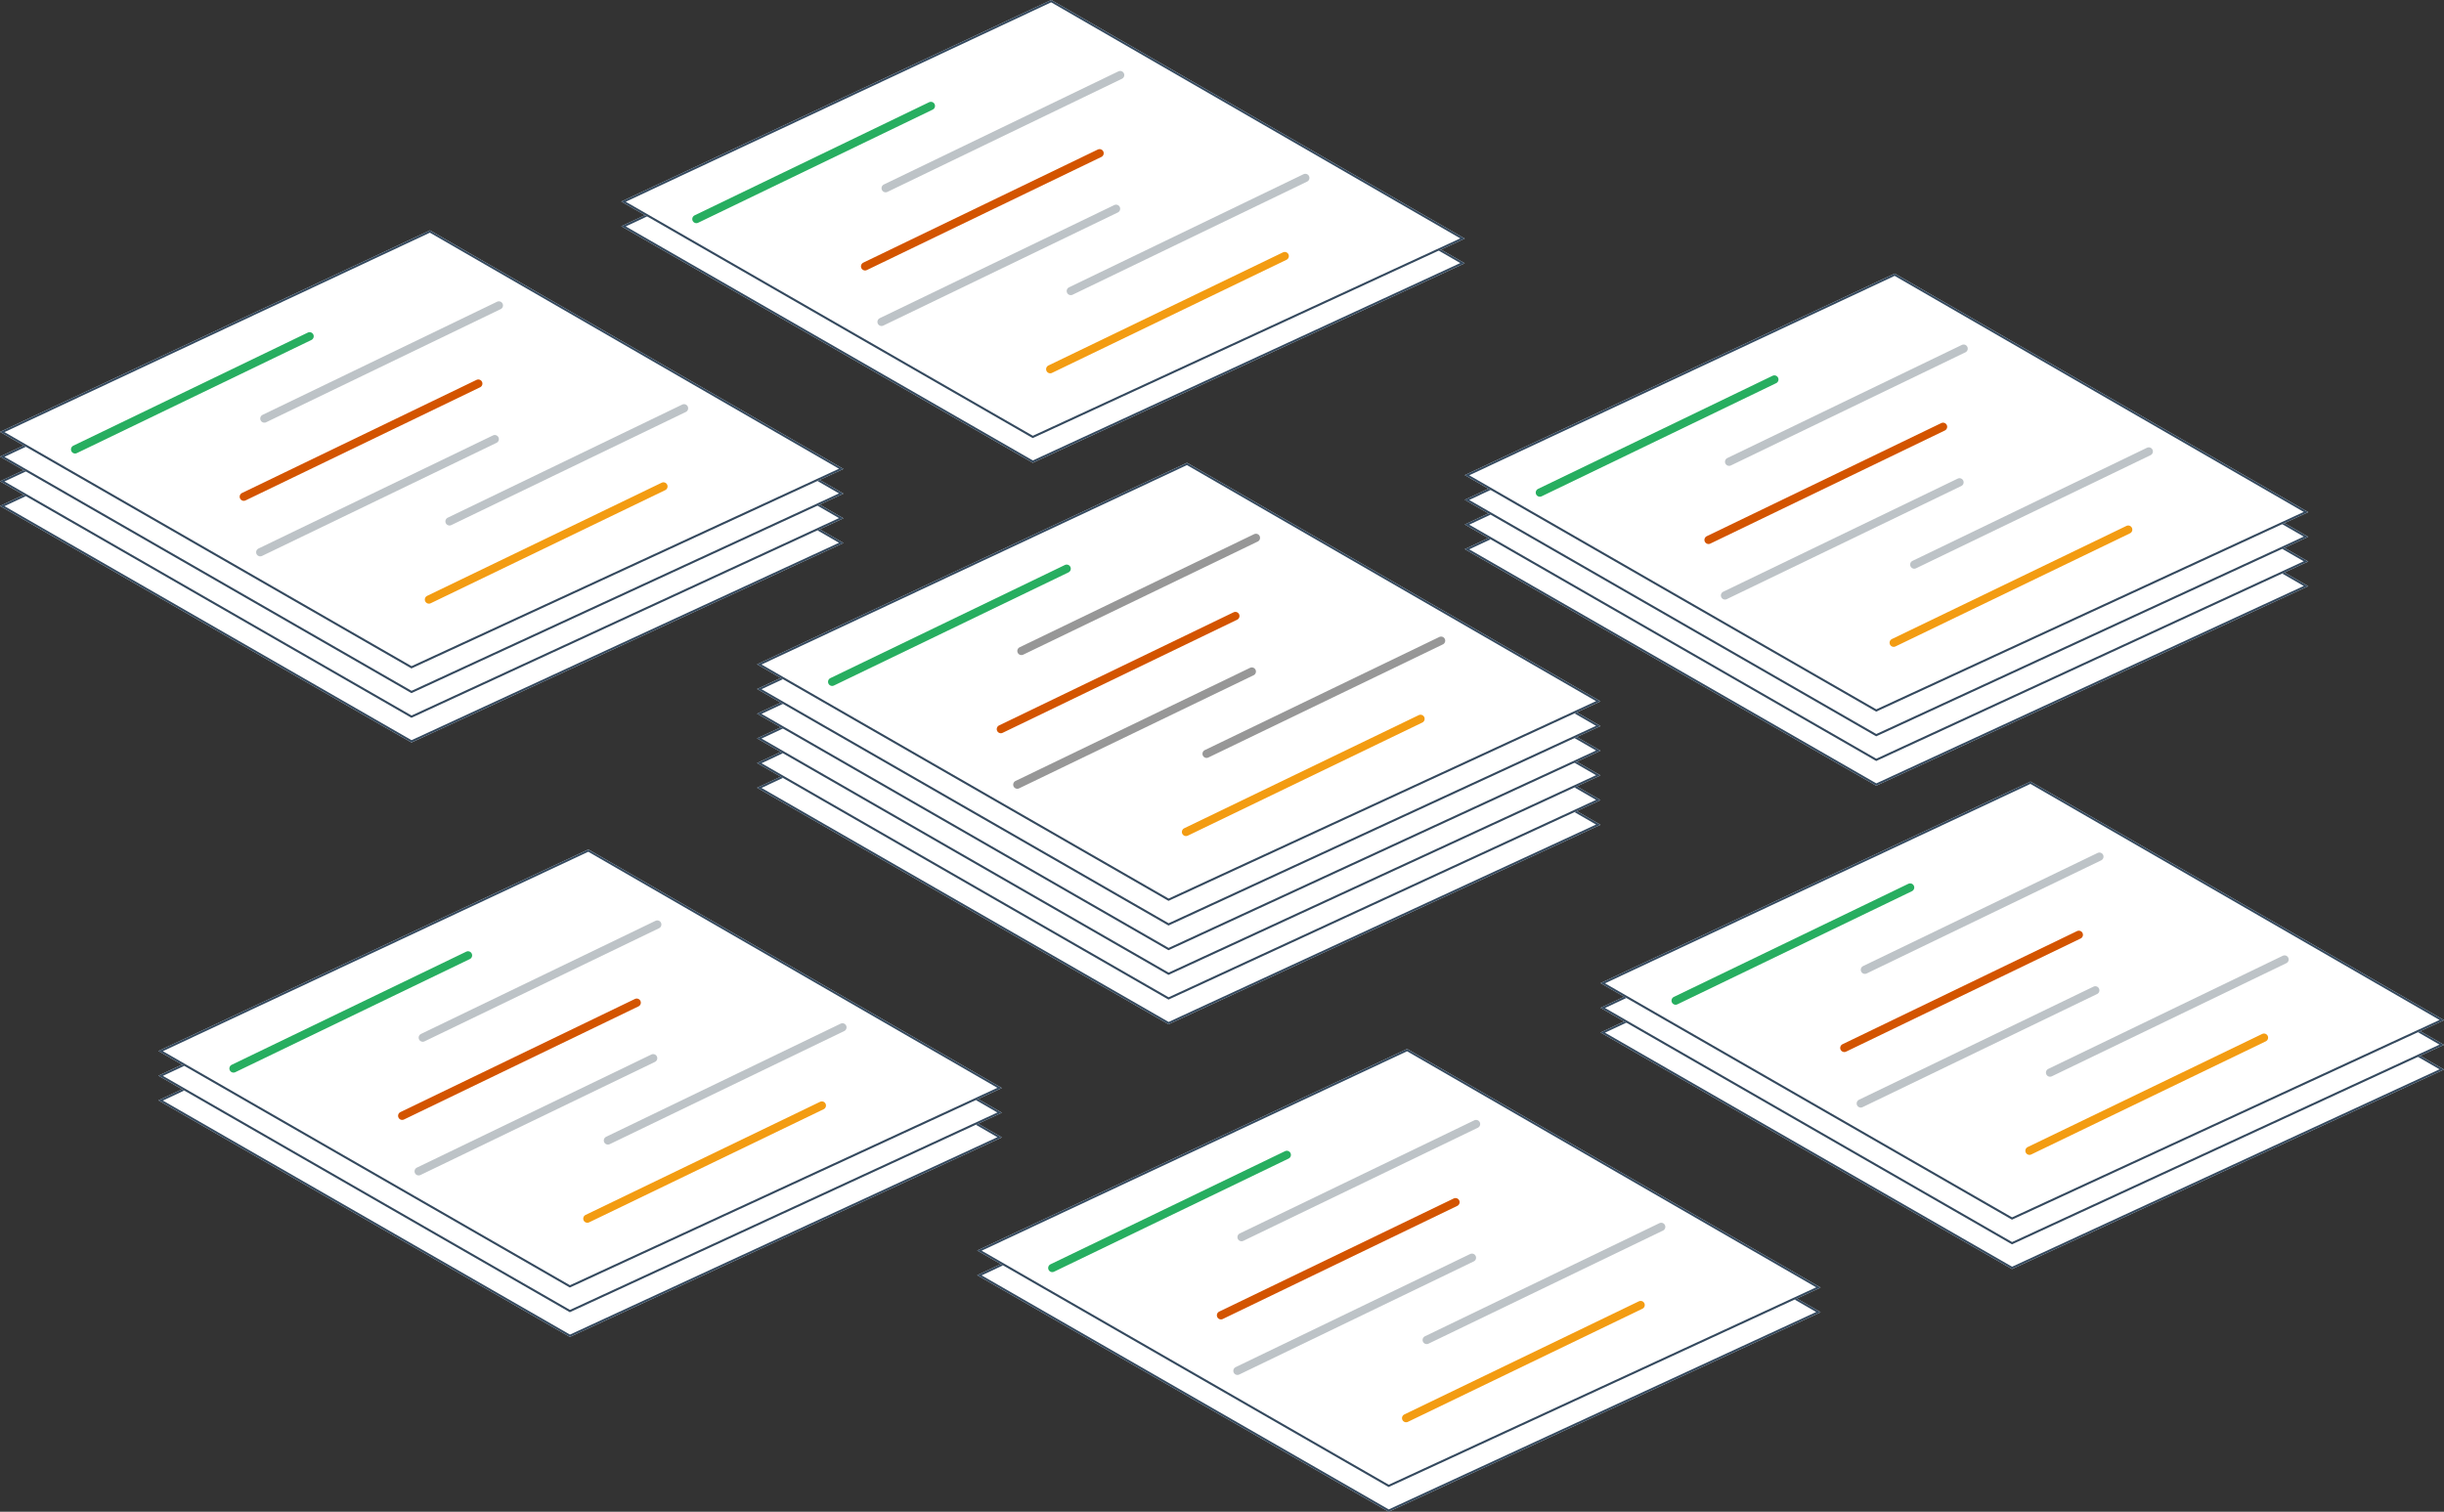 <?xml version="1.0" encoding="UTF-8"?>
<svg width="1188px" height="735px" viewBox="0 0 1188 735" version="1.1" xmlns="http://www.w3.org/2000/svg" xmlns:xlink="http://www.w3.org/1999/xlink">
    <rect x="0" y="0" width="1188" height="735" fill="#333333" stroke="none"/>
    <!-- Generator: Sketch 47 (45396) - http://www.bohemiancoding.com/sketch -->
    <title>Group 5</title>
    <desc>Created with Sketch.</desc>
    <defs>
        <polygon id="path-1" points="0 134 209 36 410 152 200 249"></polygon>
        <polygon id="path-2" points="0 122 209 24 410 140 200 237"></polygon>
        <polygon id="path-3" points="0 110 209 12 410 128 200 225"></polygon>
        <polygon id="path-4" points="0 98 209 2.84217094e-14 410 116 200 213"></polygon>
        <polygon id="path-5" points="0 122 209 24 410 140 200 237"></polygon>
        <polygon id="path-6" points="0 110 209 12 410 128 200 225"></polygon>
        <polygon id="path-7" points="0 98 209 0 410 116 200 213"></polygon>
        <polygon id="path-8" points="0 122 209 24 410 140 200 237"></polygon>
        <polygon id="path-9" points="0 110 209 12 410 128 200 225"></polygon>
        <polygon id="path-10" points="0 98 209 0 410 116 200 213"></polygon>
        <polygon id="path-11" points="0 110 209 12 410 128 200 225"></polygon>
        <polygon id="path-12" points="0 98 209 0 410 116 200 213"></polygon>
        <polygon id="path-13" points="0 110 209 12 410 128 200 225"></polygon>
        <polygon id="path-14" points="0 98 209 0 410 116 200 213"></polygon>
        <polygon id="path-15" points="0 122 209 24 410 140 200 237"></polygon>
        <polygon id="path-16" points="0 110 209 12 410 128 200 225"></polygon>
        <polygon id="path-17" points="0 98 209 0 410 116 200 213"></polygon>
        <polygon id="path-18" points="0 134 209 36 410 152 200 249"></polygon>
        <polygon id="path-19" points="0 122 209 24 410 140 200 237"></polygon>
        <polygon id="path-20" points="0 110 209 12 410 128 200 225"></polygon>
        <polygon id="path-21" points="0 98 209 2.84217094e-14 410 116 200 213"></polygon>
        <polygon id="path-22" points="0 122 209 24 410 140 200 237"></polygon>
        <polygon id="path-23" points="0 110 209 12 410 128 200 225"></polygon>
        <polygon id="path-24" points="0 98 209 0 410 116 200 213"></polygon>
    </defs>
    <g id="New-Landing-Page" stroke="none" stroke-width="1" fill="none" fill-rule="evenodd">
        <g id="Bootstrap" transform="translate(-12, -265)">
            <g id="Group-5" transform="translate(12, 265)">
                <g id="Group-6-Copy" transform="translate(0, 112)">
                    <g id="Group-Copy-5">
                        <g id="Rectangle-2-Copy-3">
                            <use fill="#FFFFFF" fill-rule="evenodd" xlink:href="#path-1"></use>
                            <path stroke="#34495E" stroke-width="1" d="M1.082,134.045 L200.025,248.438 L408.914,151.951 L208.976,36.563 L1.082,134.045 Z"></path>
                        </g>
                        <g id="Rectangle-2-Copy-2">
                            <use fill="#FFFFFF" fill-rule="evenodd" xlink:href="#path-2"></use>
                            <path stroke="#34495E" stroke-width="1" d="M1.082,122.045 L200.025,236.438 L408.914,139.951 L208.976,24.563 L1.082,122.045 Z"></path>
                        </g>
                        <g id="Rectangle-2-Copy">
                            <use fill="#FFFFFF" fill-rule="evenodd" xlink:href="#path-3"></use>
                            <path stroke="#34495E" stroke-width="1" d="M1.082,110.045 L200.025,224.438 L408.914,127.951 L208.976,12.563 L1.082,110.045 Z"></path>
                        </g>
                        <g id="Rectangle-2">
                            <use fill="#FFFFFF" fill-rule="evenodd" xlink:href="#path-4"></use>
                            <path stroke="#34495E" stroke-width="1" d="M1.082,98.045 L200.025,212.438 L408.914,115.951 L208.976,0.563 L1.082,98.045 Z"></path>
                        </g>
                    </g>
                    <g id="Group-2-Copy-3" transform="translate(36, 36)" stroke-width="4" stroke-linecap="round">
                        <path d="M0.5,70.5 L114.5,15.5" id="Line" stroke="#27AE60"></path>
                        <path d="M92.5,55.5 L206.5,0.5" id="Line" stroke="#BDC3C7"></path>
                        <path d="M82.5,93.5 L196.5,38.5" id="Line-Copy" stroke="#D35400"></path>
                        <path d="M204.5,65.5 L90.5,120.5" id="Line-Copy-4" stroke="#BDC3C7"></path>
                        <path d="M296.5,50.5 L182.5,105.5" id="Line-Copy-3" stroke="#BDC3C7"></path>
                        <path d="M286.5,88.5 L172.5,143.5" id="Line-Copy-2" stroke="#F39C12"></path>
                    </g>
                </g>
                <g id="Group-4" transform="translate(368, 225)">
                    <g id="Group-Copy-4" transform="translate(0, 36)">
                        <g id="Rectangle-2-Copy-2">
                            <use fill="#FFFFFF" fill-rule="evenodd" xlink:href="#path-5"></use>
                            <path stroke="#34495E" stroke-width="1" d="M1.082,122.045 L200.025,236.438 L408.914,139.951 L208.976,24.563 L1.082,122.045 Z"></path>
                        </g>
                        <g id="Rectangle-2-Copy">
                            <use fill="#FFFFFF" fill-rule="evenodd" xlink:href="#path-6"></use>
                            <path stroke="#34495E" stroke-width="1" d="M1.082,110.045 L200.025,224.438 L408.914,127.951 L208.976,12.563 L1.082,110.045 Z"></path>
                        </g>
                        <g id="Rectangle-2">
                            <use fill="#FFFFFF" fill-rule="evenodd" xlink:href="#path-7"></use>
                            <path stroke="#34495E" stroke-width="1" d="M1.082,98.045 L200.025,212.438 L408.914,115.951 L208.976,0.563 L1.082,98.045 Z"></path>
                        </g>
                    </g>
                    <g id="Group-9">
                        <g id="Group">
                            <g id="Rectangle-2-Copy-2">
                                <use fill="#FFFFFF" fill-rule="evenodd" xlink:href="#path-8"></use>
                                <path stroke="#34495E" stroke-width="1" d="M1.082,122.045 L200.025,236.438 L408.914,139.951 L208.976,24.563 L1.082,122.045 Z"></path>
                            </g>
                            <g id="Rectangle-2-Copy">
                                <use fill="#FFFFFF" fill-rule="evenodd" xlink:href="#path-9"></use>
                                <path stroke="#34495E" stroke-width="1" d="M1.082,110.045 L200.025,224.438 L408.914,127.951 L208.976,12.563 L1.082,110.045 Z"></path>
                            </g>
                            <g id="Rectangle-2">
                                <use fill="#FFFFFF" fill-rule="evenodd" xlink:href="#path-10"></use>
                                <path stroke="#34495E" stroke-width="1" d="M1.082,98.045 L200.025,212.438 L408.914,115.951 L208.976,0.563 L1.082,98.045 Z"></path>
                            </g>
                        </g>
                        <g id="Group-2" transform="translate(36, 36)" stroke-width="4" stroke-linecap="round">
                            <path d="M0.5,70.5 L114.5,15.5" id="Line" stroke="#27AE60"></path>
                            <path d="M92.5,55.5 L206.5,0.5" id="Line" stroke="#979797"></path>
                            <path d="M82.5,93.5 L196.5,38.5" id="Line-Copy" stroke="#D35400"></path>
                            <path d="M204.5,65.5 L90.5,120.5" id="Line-Copy-4" stroke="#979797"></path>
                            <path d="M296.5,50.5 L182.5,105.5" id="Line-Copy-3" stroke="#979797"></path>
                            <path d="M286.5,88.5 L172.5,143.5" id="Line-Copy-2" stroke="#F39C12"></path>
                        </g>
                    </g>
                </g>
                <g id="Group-7" transform="translate(475, 510)">
                    <g id="Group-Copy-2">
                        <g id="Rectangle-2-Copy">
                            <use fill="#FFFFFF" fill-rule="evenodd" xlink:href="#path-11"></use>
                            <path stroke="#34495E" stroke-width="1" d="M1.082,110.045 L200.025,224.438 L408.914,127.951 L208.976,12.563 L1.082,110.045 Z"></path>
                        </g>
                        <g id="Rectangle-2">
                            <use fill="#FFFFFF" fill-rule="evenodd" xlink:href="#path-12"></use>
                            <path stroke="#34495E" stroke-width="1" d="M1.082,98.045 L200.025,212.438 L408.914,115.951 L208.976,0.563 L1.082,98.045 Z"></path>
                        </g>
                    </g>
                    <g id="Group-2-Copy" transform="translate(36, 36)" stroke-width="4" stroke-linecap="round">
                        <path d="M0.5,70.5 L114.5,15.5" id="Line" stroke="#27AE60"></path>
                        <path d="M92.5,55.5 L206.5,0.5" id="Line" stroke="#BDC3C7"></path>
                        <path d="M82.5,93.5 L196.5,38.5" id="Line-Copy" stroke="#D35400"></path>
                        <path d="M204.5,65.5 L90.5,120.5" id="Line-Copy-4" stroke="#BDC3C7"></path>
                        <path d="M296.5,50.5 L182.5,105.5" id="Line-Copy-3" stroke="#BDC3C7"></path>
                        <path d="M286.5,88.5 L172.5,143.5" id="Line-Copy-2" stroke="#F39C12"></path>
                    </g>
                </g>
                <g id="Group-7-Copy" transform="translate(302, 0)">
                    <g id="Group-Copy-2">
                        <g id="Rectangle-2-Copy">
                            <use fill="#FFFFFF" fill-rule="evenodd" xlink:href="#path-13"></use>
                            <path stroke="#34495E" stroke-width="1" d="M1.082,110.045 L200.025,224.438 L408.914,127.951 L208.976,12.563 L1.082,110.045 Z"></path>
                        </g>
                        <g id="Rectangle-2">
                            <use fill="#FFFFFF" fill-rule="evenodd" xlink:href="#path-14"></use>
                            <path stroke="#34495E" stroke-width="1" d="M1.082,98.045 L200.025,212.438 L408.914,115.951 L208.976,0.563 L1.082,98.045 Z"></path>
                        </g>
                    </g>
                    <g id="Group-2-Copy" transform="translate(36, 36)" stroke-width="4" stroke-linecap="round">
                        <path d="M0.5,70.5 L114.5,15.5" id="Line" stroke="#27AE60"></path>
                        <path d="M92.5,55.5 L206.5,0.5" id="Line" stroke="#BDC3C7"></path>
                        <path d="M82.5,93.5 L196.5,38.5" id="Line-Copy" stroke="#D35400"></path>
                        <path d="M204.5,65.5 L90.5,120.5" id="Line-Copy-4" stroke="#BDC3C7"></path>
                        <path d="M296.5,50.5 L182.5,105.5" id="Line-Copy-3" stroke="#BDC3C7"></path>
                        <path d="M286.5,88.5 L172.5,143.5" id="Line-Copy-2" stroke="#F39C12"></path>
                    </g>
                </g>
                <g id="Group-8" transform="translate(77, 413)">
                    <g id="Group-Copy">
                        <g id="Rectangle-2-Copy-2">
                            <use fill="#FFFFFF" fill-rule="evenodd" xlink:href="#path-15"></use>
                            <path stroke="#34495E" stroke-width="1" d="M1.082,122.045 L200.025,236.438 L408.914,139.951 L208.976,24.563 L1.082,122.045 Z"></path>
                        </g>
                        <g id="Rectangle-2-Copy">
                            <use fill="#FFFFFF" fill-rule="evenodd" xlink:href="#path-16"></use>
                            <path stroke="#34495E" stroke-width="1" d="M1.082,110.045 L200.025,224.438 L408.914,127.951 L208.976,12.563 L1.082,110.045 Z"></path>
                        </g>
                        <g id="Rectangle-2">
                            <use fill="#FFFFFF" fill-rule="evenodd" xlink:href="#path-17"></use>
                            <path stroke="#34495E" stroke-width="1" d="M1.082,98.045 L200.025,212.438 L408.914,115.951 L208.976,0.563 L1.082,98.045 Z"></path>
                        </g>
                    </g>
                    <g id="Group-2-Copy-2" transform="translate(36, 36)" stroke-width="4" stroke-linecap="round">
                        <path d="M0.5,70.5 L114.5,15.5" id="Line" stroke="#27AE60"></path>
                        <path d="M92.5,55.5 L206.5,0.5" id="Line" stroke="#BDC3C7"></path>
                        <path d="M82.5,93.5 L196.5,38.5" id="Line-Copy" stroke="#D35400"></path>
                        <path d="M204.5,65.5 L90.5,120.5" id="Line-Copy-4" stroke="#BDC3C7"></path>
                        <path d="M296.5,50.5 L182.5,105.5" id="Line-Copy-3" stroke="#BDC3C7"></path>
                        <path d="M286.5,88.5 L172.5,143.5" id="Line-Copy-2" stroke="#F39C12"></path>
                    </g>
                </g>
                <g id="Group-6" transform="translate(712, 133)">
                    <g id="Group-Copy-5">
                        <g id="Rectangle-2-Copy-3">
                            <use fill="#FFFFFF" fill-rule="evenodd" xlink:href="#path-18"></use>
                            <path stroke="#34495E" stroke-width="1" d="M1.082,134.045 L200.025,248.438 L408.914,151.951 L208.976,36.563 L1.082,134.045 Z"></path>
                        </g>
                        <g id="Rectangle-2-Copy-2">
                            <use fill="#FFFFFF" fill-rule="evenodd" xlink:href="#path-19"></use>
                            <path stroke="#34495E" stroke-width="1" d="M1.082,122.045 L200.025,236.438 L408.914,139.951 L208.976,24.563 L1.082,122.045 Z"></path>
                        </g>
                        <g id="Rectangle-2-Copy">
                            <use fill="#FFFFFF" fill-rule="evenodd" xlink:href="#path-20"></use>
                            <path stroke="#34495E" stroke-width="1" d="M1.082,110.045 L200.025,224.438 L408.914,127.951 L208.976,12.563 L1.082,110.045 Z"></path>
                        </g>
                        <g id="Rectangle-2">
                            <use fill="#FFFFFF" fill-rule="evenodd" xlink:href="#path-21"></use>
                            <path stroke="#34495E" stroke-width="1" d="M1.082,98.045 L200.025,212.438 L408.914,115.951 L208.976,0.563 L1.082,98.045 Z"></path>
                        </g>
                    </g>
                    <g id="Group-2-Copy-3" transform="translate(36, 36)" stroke-width="4" stroke-linecap="round">
                        <path d="M0.5,70.5 L114.5,15.5" id="Line" stroke="#27AE60"></path>
                        <path d="M92.5,55.5 L206.5,0.5" id="Line" stroke="#BDC3C7"></path>
                        <path d="M82.5,93.5 L196.5,38.5" id="Line-Copy" stroke="#D35400"></path>
                        <path d="M204.5,65.5 L90.5,120.5" id="Line-Copy-4" stroke="#BDC3C7"></path>
                        <path d="M296.5,50.5 L182.5,105.5" id="Line-Copy-3" stroke="#BDC3C7"></path>
                        <path d="M286.5,88.5 L172.5,143.5" id="Line-Copy-2" stroke="#F39C12"></path>
                    </g>
                </g>
                <g id="Group-3" transform="translate(778, 380)">
                    <g id="Group-Copy-3">
                        <g id="Rectangle-2-Copy-2">
                            <use fill="#FFFFFF" fill-rule="evenodd" xlink:href="#path-22"></use>
                            <path stroke="#34495E" stroke-width="1" d="M1.082,122.045 L200.025,236.438 L408.914,139.951 L208.976,24.563 L1.082,122.045 Z"></path>
                        </g>
                        <g id="Rectangle-2-Copy">
                            <use fill="#FFFFFF" fill-rule="evenodd" xlink:href="#path-23"></use>
                            <path stroke="#34495E" stroke-width="1" d="M1.082,110.045 L200.025,224.438 L408.914,127.951 L208.976,12.563 L1.082,110.045 Z"></path>
                        </g>
                        <g id="Rectangle-2">
                            <use fill="#FFFFFF" fill-rule="evenodd" xlink:href="#path-24"></use>
                            <path stroke="#34495E" stroke-width="1" d="M1.082,98.045 L200.025,212.438 L408.914,115.951 L208.976,0.563 L1.082,98.045 Z"></path>
                        </g>
                    </g>
                    <g id="Group-2-Copy-4" transform="translate(36, 36)" stroke-width="4" stroke-linecap="round">
                        <path d="M0.5,70.5 L114.5,15.5" id="Line" stroke="#27AE60"></path>
                        <path d="M92.5,55.5 L206.5,0.5" id="Line" stroke="#BDC3C7"></path>
                        <path d="M82.5,93.5 L196.5,38.5" id="Line-Copy" stroke="#D35400"></path>
                        <path d="M204.5,65.5 L90.5,120.5" id="Line-Copy-4" stroke="#BDC3C7"></path>
                        <path d="M296.5,50.5 L182.5,105.5" id="Line-Copy-3" stroke="#BDC3C7"></path>
                        <path d="M286.5,88.5 L172.5,143.5" id="Line-Copy-2" stroke="#F39C12"></path>
                    </g>
                </g>
            </g>
        </g>
    </g>
</svg>